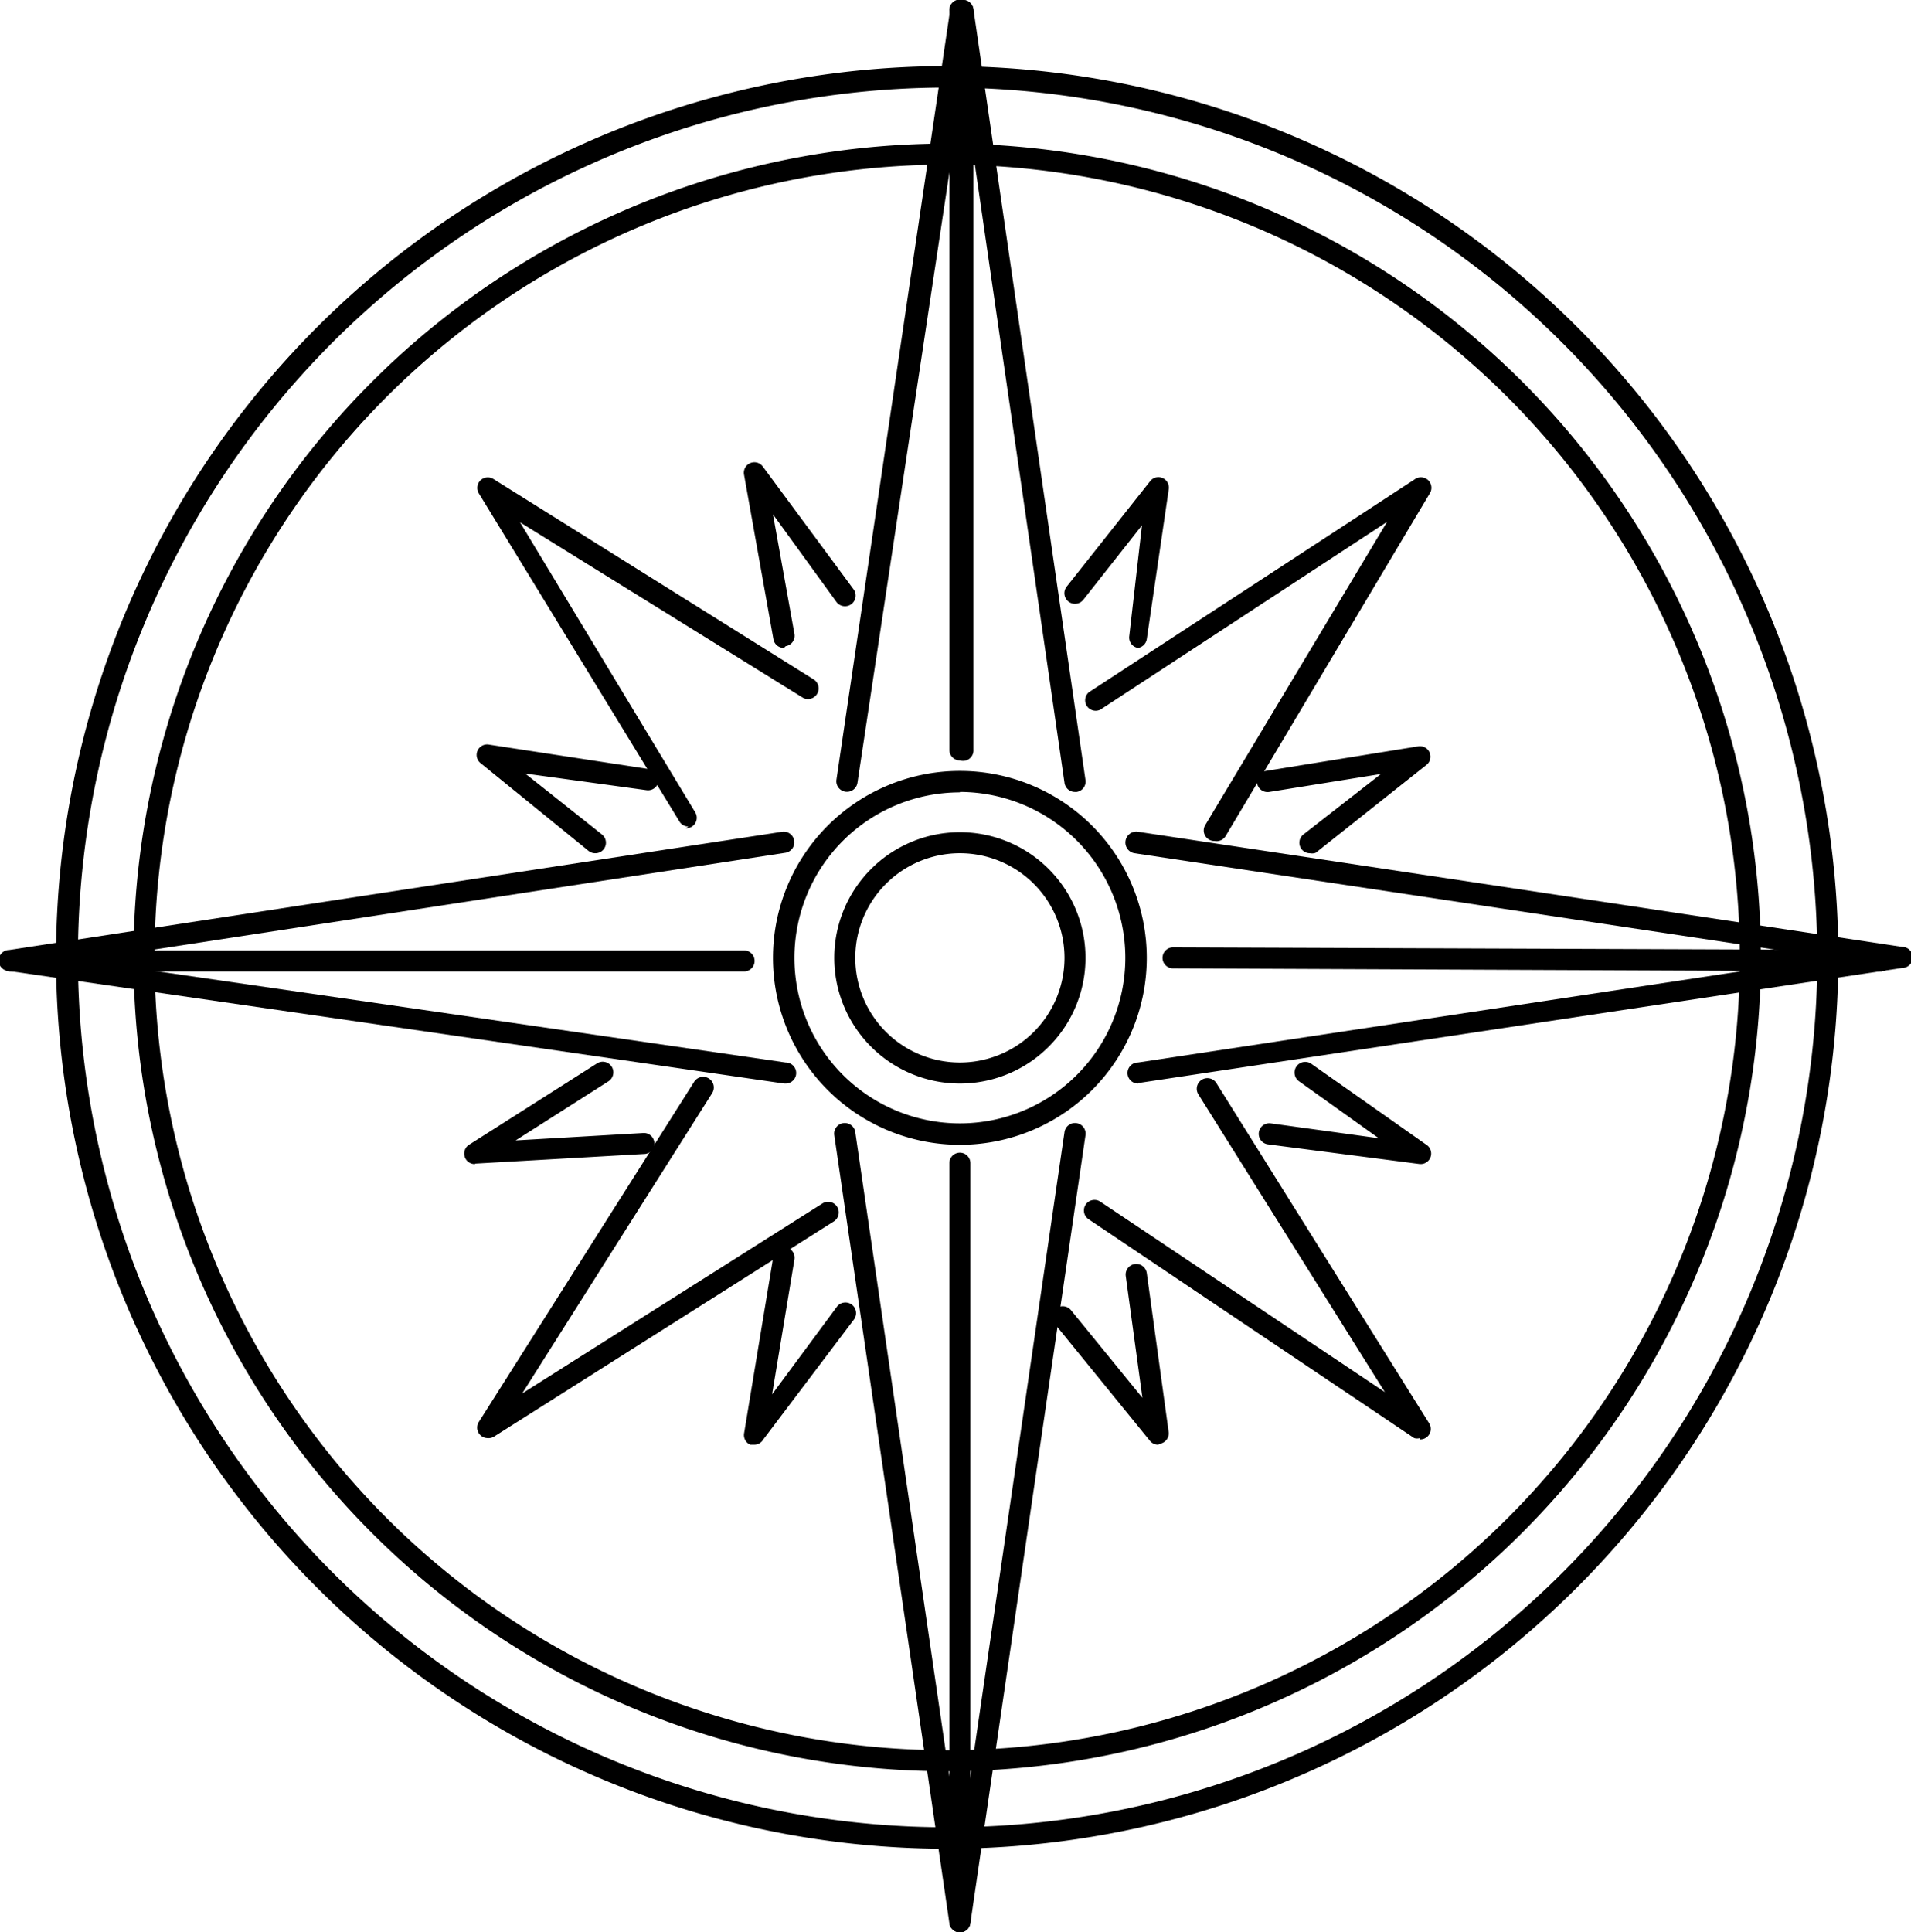 <svg xmlns="http://www.w3.org/2000/svg" viewBox="0 0 43.66 44.14"><title>Asset 3</title><g id="Layer_2" data-name="Layer 2"><g id="VAASTU"><path d="M21.93,26.15a4.27,4.27,0,1,1,4.27-4.27A4.27,4.27,0,0,1,21.93,26.15Zm0-8.05a3.78,3.78,0,1,0,3.78,3.78A3.79,3.79,0,0,0,21.93,18.09Z"/><path d="M21.93,24.75a2.87,2.87,0,1,1,2.87-2.87A2.87,2.87,0,0,1,21.93,24.75Zm0-5.26a2.39,2.39,0,1,0,2.39,2.39A2.39,2.39,0,0,0,21.93,19.49Z"/><path d="M24.56,18.09a.24.24,0,0,1-.24-.21L22,1.88l-2.41,16a.24.24,0,0,1-.48-.07L21.71.21A.24.24,0,0,1,22,0h0a.24.24,0,0,1,.24.21L24.8,17.82a.24.24,0,0,1-.2.27Z"/><path d="M21.93,44.14a.24.24,0,0,1-.24-.21l-2.63-18a.24.24,0,0,1,.48-.07l2.39,16.36,2.39-16.36a.24.24,0,0,1,.48.07l-2.63,18A.24.24,0,0,1,21.93,44.14Z"/><path d="M26,24.75a.24.24,0,0,1,0-.48L41.8,21.88,25.92,19.49A.24.24,0,0,1,26,19l17.46,2.63a.24.24,0,0,1,0,.48L26,24.74Z"/><path d="M17.91,24.75h0L.21,22.18a.24.24,0,0,1,0-.48L17.87,19a.24.24,0,1,1,.07.48L1.89,21.94l16.06,2.33a.24.24,0,0,1,0,.48Z"/><path d="M15.73,18.88a.24.24,0,0,1-.21-.12l-4.58-7.49a.24.24,0,0,1,.33-.33l7.32,4.58a.24.24,0,0,1-.26.41l-6.45-4,4,6.62a.24.24,0,0,1-.21.37Z"/><path d="M27.75,19.21a.24.24,0,0,1-.21-.37l4.15-6.92-6.55,4.29a.24.24,0,0,1-.26-.4l7.44-4.86a.24.24,0,0,1,.34.33L28,19.1A.24.24,0,0,1,27.75,19.21Z"/><path d="M11.14,32.85a.24.24,0,0,1-.2-.37l4.92-7.77a.24.24,0,0,1,.41.26l-4.34,6.86,6.86-4.34a.24.24,0,0,1,.26.41l-7.77,4.92A.24.24,0,0,1,11.14,32.85Z"/><path d="M32.44,32.85a.24.24,0,0,1-.13,0l-7.44-5a.24.24,0,1,1,.27-.4l6.5,4.35L27.38,25a.24.24,0,0,1,.41-.26l4.86,7.77a.24.24,0,0,1-.21.37Z"/><path d="M17.91,14.8a.24.24,0,0,1-.24-.2L17,10.85a.24.24,0,0,1,.43-.19l2.07,2.8a.24.24,0,1,1-.39.29l-1.45-2,.49,2.73a.24.24,0,0,1-.2.28Z"/><path d="M26,14.8h0a.24.24,0,0,1-.2-.27L26.09,12,24.75,13.7a.24.24,0,1,1-.38-.3l1.9-2.4a.24.24,0,0,1,.43.19l-.5,3.41A.24.24,0,0,1,26,14.8Z"/><path d="M29.93,19.49a.24.24,0,0,1-.15-.43l1.77-1.38L29,18.09a.24.24,0,1,1-.08-.48l3.47-.56a.24.24,0,0,1,.19.43l-2.52,2A.24.24,0,0,1,29.93,19.49Z"/><path d="M32.44,26.59h0l-3.47-.45a.24.24,0,0,1,.06-.48L31.5,26,29.68,24.7a.24.24,0,1,1,.28-.4l2.63,1.85a.24.24,0,0,1-.14.44Z"/><path d="M26.46,33a.24.24,0,0,1-.19-.09l-2.18-2.68a.24.24,0,0,1,.38-.3l1.63,2-.38-2.78a.24.24,0,0,1,.48-.07l.5,3.63a.24.24,0,0,1-.14.25Z"/><path d="M17.24,33l-.1,0a.24.24,0,0,1-.14-.26l.67-4.05a.24.24,0,0,1,.48.08l-.51,3.08,1.48-2a.24.24,0,1,1,.39.29l-2.07,2.74A.24.24,0,0,1,17.24,33Z"/><path d="M10.86,26.59a.24.24,0,0,1-.13-.45l2.91-1.85a.24.24,0,1,1,.26.41l-2.12,1.35,2.93-.17a.24.24,0,0,1,0,.48l-3.86.22Z"/><path d="M13.6,19.49a.24.24,0,0,1-.15-.05l-2.46-2a.24.24,0,0,1,.19-.43l3.66.56a.24.24,0,1,1-.07.48L12,17.67l1.75,1.39a.24.24,0,0,1-.15.43Z"/><path d="M21.93,17.37h0a.24.24,0,0,1-.24-.24l0-16.88A.24.24,0,0,1,22,0h0a.24.24,0,0,1,.24.24l0,16.88A.24.24,0,0,1,21.93,17.37Z"/><path d="M21.93,44.14a.24.24,0,0,1-.24-.24V26.57a.24.24,0,0,1,.48,0V43.9A.24.24,0,0,1,21.93,44.14Z"/><path d="M17,22.19H.24a.24.24,0,1,1,0-.48H17a.24.24,0,1,1,0,.48Z"/><path d="M43,22.19h0L26.8,22.12a.24.24,0,0,1,0-.48h0L43,21.7a.24.24,0,0,1,0,.48Z"/><path d="M21.64,40.46A18.59,18.59,0,1,1,40.23,21.87,18.61,18.61,0,0,1,21.64,40.46Zm0-36.7A18.11,18.11,0,1,0,39.75,21.87,18.13,18.13,0,0,0,21.64,3.76Z"/><path d="M21.64,42.23A20.36,20.36,0,1,1,42,21.87,20.38,20.38,0,0,1,21.64,42.23ZM21.64,2A19.87,19.87,0,1,0,41.52,21.87,19.9,19.9,0,0,0,21.64,2Z"/></g></g></svg>